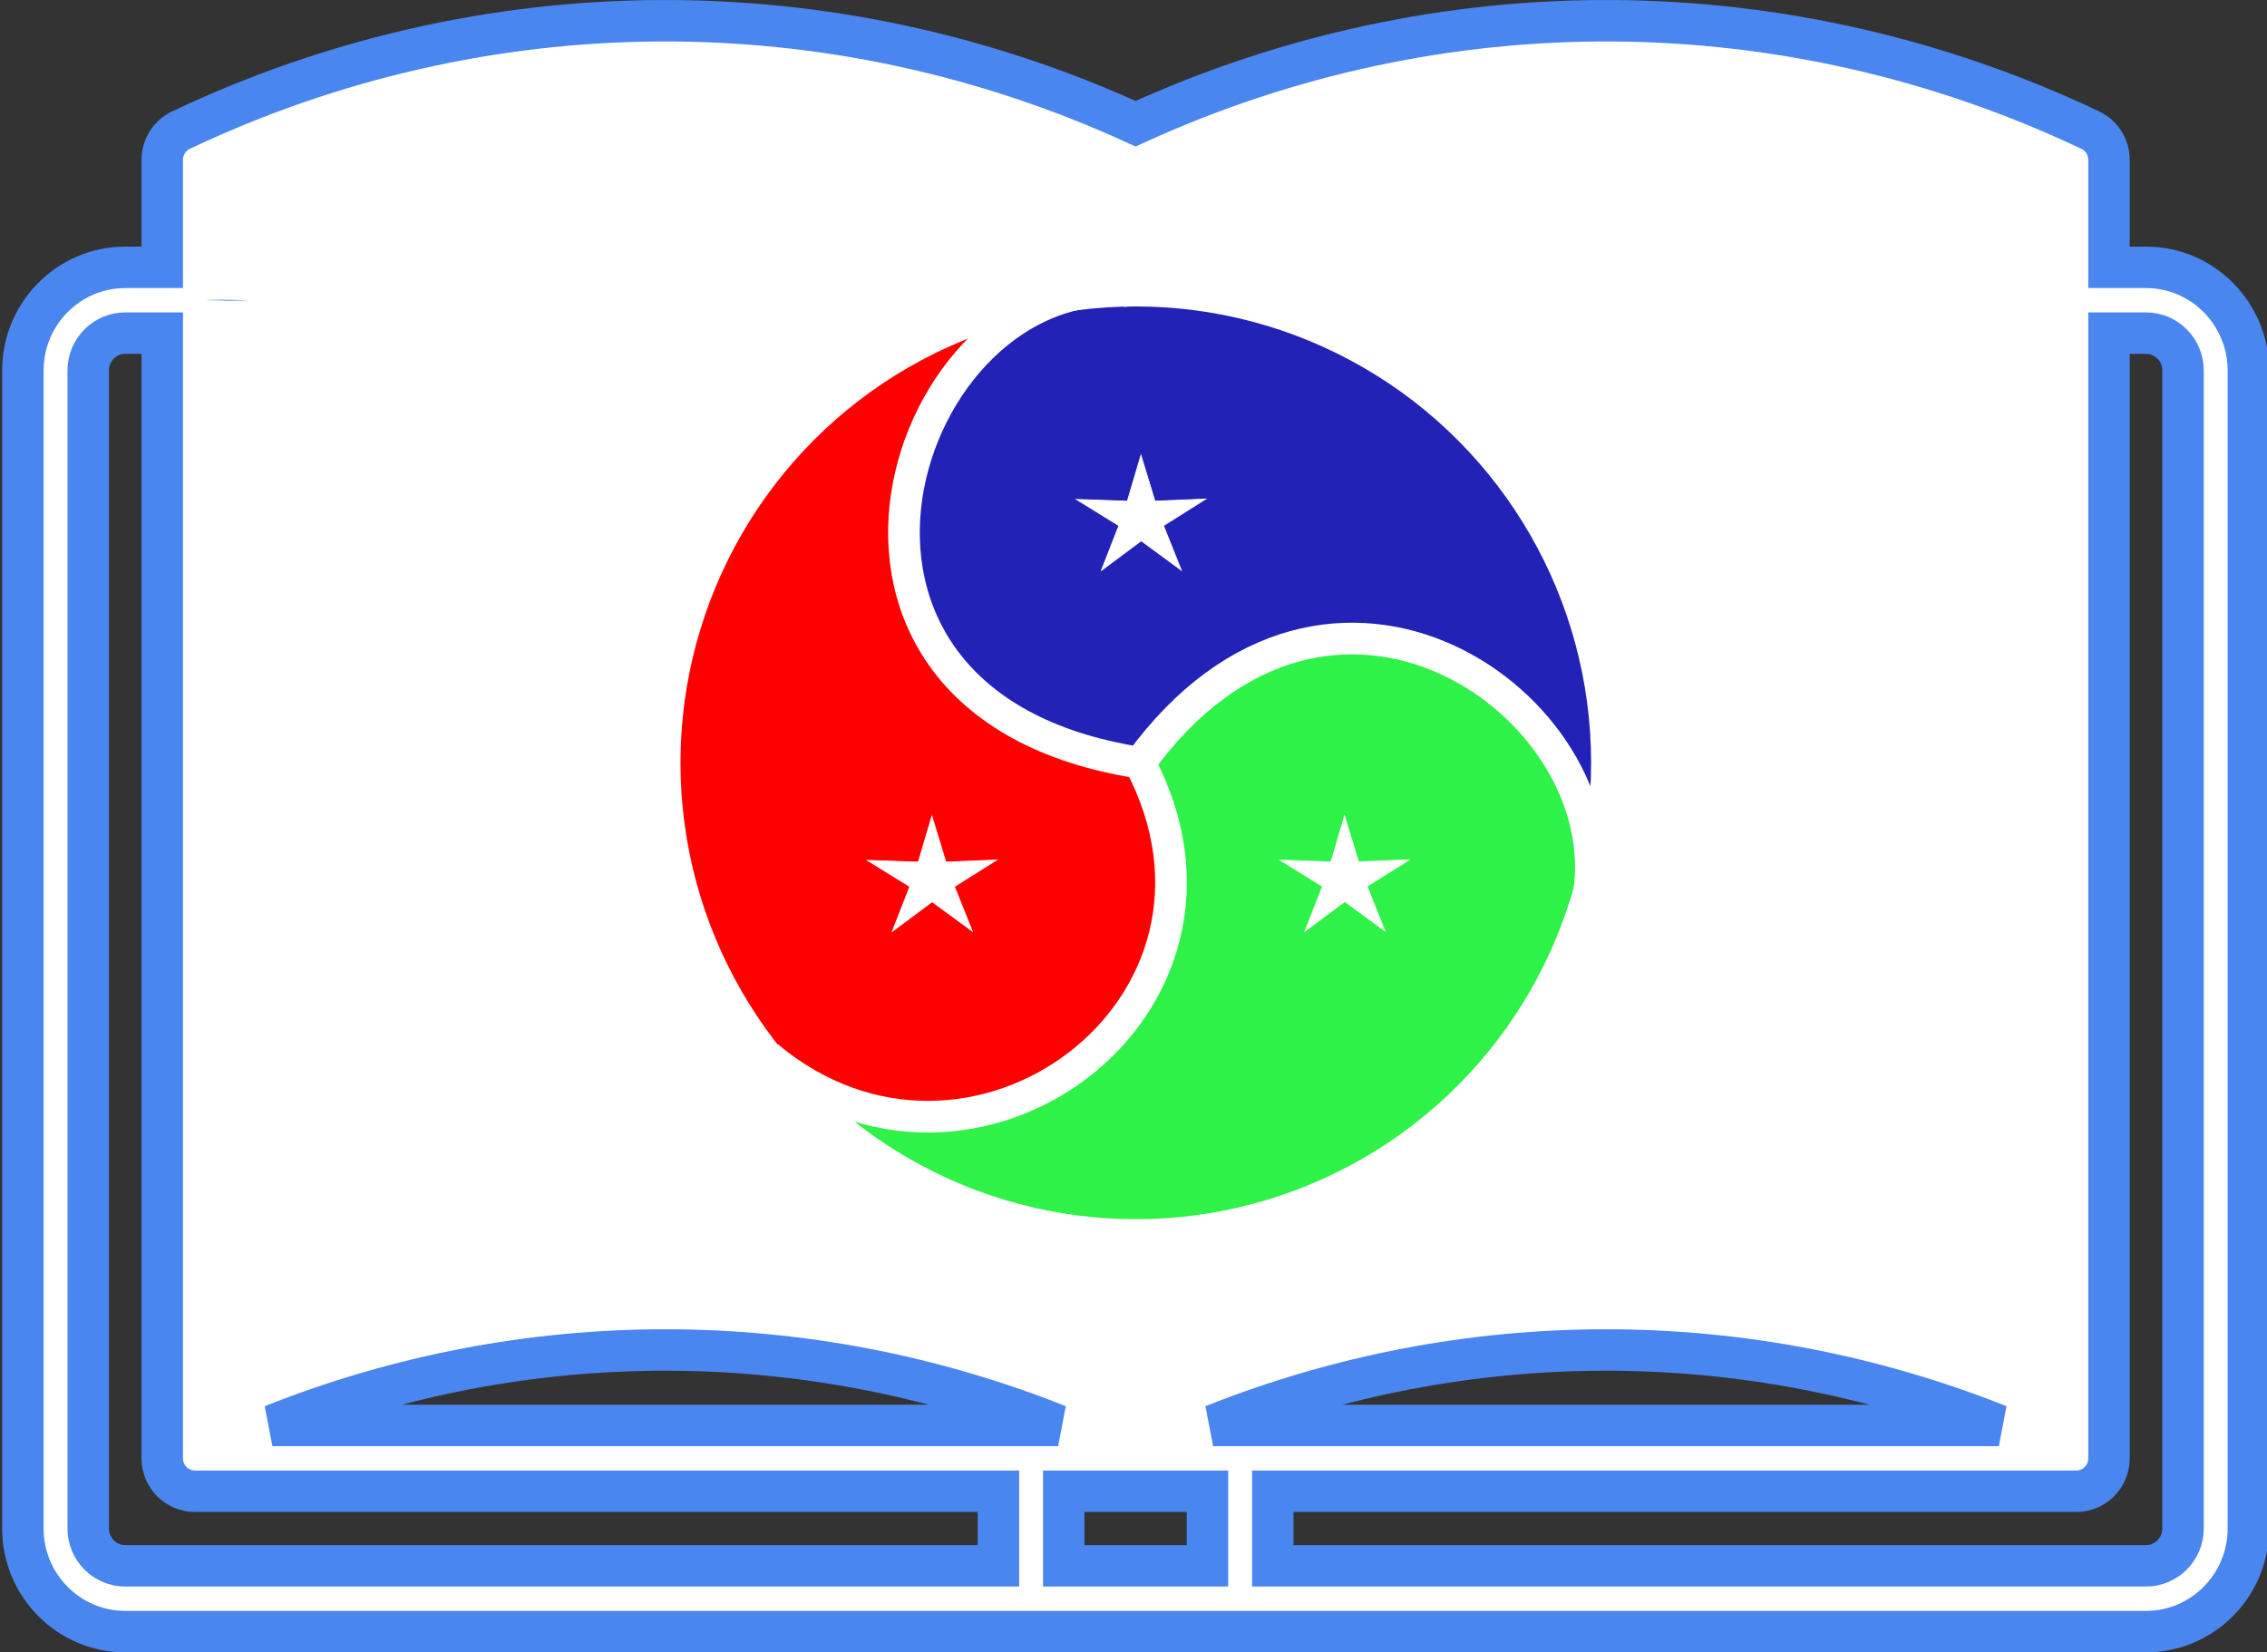 <?xml version="1.0" encoding="UTF-8" standalone="no"?>
<!-- Created with Inkscape (http://www.inkscape.org/) -->

<svg
   width="1070"
   height="780"
   viewBox="0 0 1070 780"
   version="1.1"
   id="svg1"
   xml:space="preserve"
   sodipodi:docname="bloxelcomwiki.svg"
   inkscape:version="1.3.2 (091e20ef0f, 2023-11-25)"
   xmlns:inkscape="http://www.inkscape.org/namespaces/inkscape"
   xmlns:sodipodi="http://sodipodi.sourceforge.net/DTD/sodipodi-0.dtd"
   xmlns="http://www.w3.org/2000/svg"
   xmlns:svg="http://www.w3.org/2000/svg"><rect x="0" y="0" width="1070" height="780" fill="#333333" stroke="none"/><sodipodi:namedview
     id="namedview1"
     pagecolor="#210021"
     bordercolor="#999999"
     borderopacity="1"
     inkscape:showpageshadow="2"
     inkscape:pageopacity="0"
     inkscape:pagecheckerboard="0"
     inkscape:deskcolor="#d1d1d1"
     inkscape:document-units="px"
     showgrid="true"
     showguides="false"
     inkscape:zoom="0.81481481"
     inkscape:cx="578.65909"
     inkscape:cy="445.5"
     inkscape:window-width="1920"
     inkscape:window-height="1040"
     inkscape:window-x="0"
     inkscape:window-y="0"
     inkscape:window-maximized="0"
     inkscape:current-layer="layer1"><inkscape:grid
       id="grid3"
       units="px"
       originx="0"
       originy="0"
       spacingx="1"
       spacingy="1"
       empcolor="#0099e5"
       empopacity="0.302"
       color="#0099e5"
       opacity="0.149"
       empspacing="5"
       dotted="false"
       gridanglex="30"
       gridanglez="30"
       visible="true" /></sodipodi:namedview><defs
     id="defs1" /><g
     inkscape:label="Layer 1"
     inkscape:groupmode="layer"
     id="layer1"
     transform="translate(-4,-150)"><g
       style="fill:#ffffff;fill-opacity:1;stroke:none;stroke-width:14.493;stroke-dasharray:none;stroke-opacity:1"
       id="g1"
       transform="matrix(2.109,0,0,2.109,0.584,-18.872)"><g
         id="g21"
         style="fill:#ffffff;fill-opacity:1;stroke:none;stroke-width:14.493;stroke-dasharray:none;stroke-opacity:1">
	<path
   d="m 481.891,139.907 h -8.285 v -24.056 c 0,-2.852 -1.635,-5.448 -4.198,-6.663 C 401.567,77.028 323.905,76.571 255.768,107.766 187.632,76.571 109.97,77.029 42.129,109.188 c -2.562,1.215 -4.198,3.811 -4.198,6.663 v 24.056 h -8.285 c -12.63,0 -22.905,10.351 -22.905,23.074 V 422.194 c 0,12.723 10.275,23.074 22.905,23.074 H 481.891 c 12.63,0 22.905,-10.351 22.905,-23.074 V 162.981 c 0,-12.723 -10.275,-23.074 -22.905,-23.074 z m -429.34,7.384 c 0,-0.007 9.75e-4,-0.013 9.75e-4,-0.02 z M 225.066,430.54 H 29.646 c -4.568,0 -8.285,-3.744 -8.285,-8.346 V 162.981 c 0,-4.602 3.716,-8.346 8.285,-8.346 H 37.931 v 243.994 7.855 c 0,4.067 3.273,7.364 7.31,7.364 H 225.066 Z M 62.58,399.12 c 56.627,-22.518 119.221,-22.519 175.849,0 z m 209.27,31.42 h -32.164 v -16.692 h 32.164 z m 177.106,-31.42 H 273.108 c 56.627,-22.518 119.221,-22.518 175.849,0 z m 41.219,23.074 c 0,4.602 -3.716,8.346 -8.285,8.346 H 286.47 v -16.692 h 179.826 c 4.037,0 7.31,-3.297 7.31,-7.364 V 398.629 154.635 h 8.285 c 4.568,0 8.285,3.744 8.285,8.346 z"
   id="path1-3"
   style="fill:#ffffff;fill-opacity:1;stroke:#4a86ef;stroke-width:9.277;stroke-dasharray:none;stroke-opacity:1"
   sodipodi:nodetypes="scscccscssssssssccccssssccsscccccccccccccssccssccsss" />
	
	
	
	
	
	
	
	
	
	
	
	
	<path
   d="m 93.96,317.749 c -8.302,1.74 -16.615,3.911 -24.708,6.454 -3.952,1.242 -6.148,5.452 -4.907,9.403 1.007,3.204 3.964,5.254 7.153,5.254 0.745,0 1.502,-0.112 2.25,-0.347 7.628,-2.396 15.464,-4.443 23.288,-6.083 4.054,-0.85 6.652,-4.825 5.802,-8.879 -0.85,-4.054 -4.827,-6.651 -8.878,-5.802 z"
   id="path14"
   style="fill:#ffffff;fill-opacity:1;stroke:none;stroke-width:14.493;stroke-dasharray:none;stroke-opacity:1" />
	<path
   d="m 223.502,338.859 c 3.189,0 6.147,-2.051 7.153,-5.254 1.241,-3.952 -0.956,-8.162 -4.907,-9.403 -32.073,-10.076 -65.331,-13.842 -98.844,-11.188 -4.129,0.326 -7.211,3.938 -6.885,8.068 0.326,4.13 3.934,7.213 8.068,6.885 31.591,-2.499 62.935,1.048 93.165,10.546 0.748,0.235 1.505,0.346 2.25,0.346 z"
   id="path15"
   style="fill:#ffffff;fill-opacity:1;stroke:none;stroke-width:14.493;stroke-dasharray:none;stroke-opacity:1" />
	<path
   d="m 71.498,306.767 c 0.745,0 1.502,-0.112 2.25,-0.347 48.249,-15.159 99.256,-15.159 147.504,0 3.952,1.24 8.162,-0.956 9.403,-4.907 1.241,-3.952 -0.956,-8.162 -4.907,-9.403 -51.191,-16.083 -105.307,-16.083 -156.496,0 -3.952,1.241 -6.149,5.451 -4.907,9.403 1.007,3.203 3.964,5.254 7.153,5.254 z"
   id="path16"
   style="fill:#ffffff;fill-opacity:1;stroke:none;stroke-width:14.493;stroke-dasharray:none;stroke-opacity:1" />
	<path
   d="m 71.498,274.859 c 0.745,0 1.502,-0.112 2.25,-0.347 27.681,-8.697 56.411,-12.412 85.399,-11.037 4.158,0.192 7.65,-2.999 7.847,-7.137 0.196,-4.138 -2.999,-7.65 -7.137,-7.847 -30.756,-1.456 -61.236,2.483 -90.605,11.71 -3.952,1.242 -6.149,5.452 -4.907,9.403 1.007,3.206 3.964,5.255 7.153,5.255 z"
   id="path17"
   style="fill:#ffffff;fill-opacity:1;stroke:none;stroke-width:14.493;stroke-dasharray:none;stroke-opacity:1" />
	<path
   d="m 190.194,266.932 c 10.467,1.844 20.917,4.395 31.058,7.581 0.749,0.235 1.505,0.347 2.25,0.347 3.189,0 6.147,-2.051 7.153,-5.254 1.241,-3.952 -0.956,-8.162 -4.907,-9.403 -10.76,-3.38 -21.846,-6.086 -32.952,-8.043 -4.079,-0.719 -7.969,2.006 -8.688,6.085 -0.718,4.078 2.006,7.968 6.086,8.687 z"
   id="path18"
   style="fill:#ffffff;fill-opacity:1;stroke:none;stroke-width:14.493;stroke-dasharray:none;stroke-opacity:1" />
	<path
   d="m 118.678,185.702 c -16.732,1.858 -33.362,5.36 -49.426,10.407 -3.952,1.241 -6.148,5.451 -4.907,9.403 1.007,3.204 3.964,5.254 7.153,5.254 0.745,0 1.502,-0.112 2.25,-0.347 15.141,-4.757 30.815,-8.057 46.585,-9.809 4.117,-0.457 7.083,-4.165 6.626,-8.282 -0.456,-4.116 -4.171,-7.084 -8.281,-6.626 z"
   id="path19"
   style="fill:#ffffff;fill-opacity:1;stroke:none;stroke-width:14.493;stroke-dasharray:none;stroke-opacity:1" />
	
	
</g></g><g
       id="g2"
       transform="matrix(0.427,0,0,0.427,309.675,279.238)"><path
         style="display:inline;fill:#2222b6;fill-opacity:1;stroke:none;stroke-width:32.872;stroke-linecap:butt;stroke-linejoin:bevel;stroke-dasharray:none;stroke-dashoffset:0;stroke-opacity:1;paint-order:markers fill stroke"
         d="m 397.883,56.843 c -111.341,53.358 -209.871,463.305 156.078,479.412 0,0 57.616,-97.461 207.005,-142.443 149.389,-44.982 286.507,274.746 293.912,226.323 7.404,-48.423 -19.884,-303.019 -63.594,-364.239 C 947.574,194.675 758.628,60.499 705.727,47.721 652.826,34.944 509.224,3.485 397.883,56.843 Z"
         id="path5-3-5-2-7-6"
         sodipodi:nodetypes="zczzzzz" /><path
         style="display:inline;fill:#2ef248;fill-opacity:1;stroke:none;stroke-width:33.26;stroke-linecap:butt;stroke-linejoin:bevel;stroke-dasharray:none;stroke-dashoffset:0;stroke-opacity:1;paint-order:markers fill stroke"
         d="M 1042.441,665.398 C 1057.966,541.151 763.518,234.376 549.802,538.843 c 0,0 51.313,102.197 7.873,254.464 -43.439,152.267 -383.31,123.002 -346.216,155.614 37.095,32.612 261.593,120.537 337.5,116.346 75.907,-4.191 293.188,-93.099 332.96,-131.443 39.772,-38.344 144.995,-144.179 160.52,-268.427 z"
         id="path5-3-5"
         sodipodi:nodetypes="zczzzzz" /><path
         style="display:inline;fill:#ff0000;fill-opacity:1;stroke:none;stroke-width:33.26;stroke-linecap:butt;stroke-linejoin:bevel;stroke-dasharray:none;stroke-dashoffset:0;stroke-opacity:1;paint-order:markers fill stroke"
         d="m 197.51,910.276 c 102.613,71.756 511.394,-45.332 341.984,-376.504 0,0 -114.331,-2.357 -228.684,-111.882 C 196.457,312.365 407.968,32.103 361.807,49.672 315.645,67.242 106.148,218.091 74.402,287.168 42.657,356.246 19.795,589.897 35.125,642.973 50.456,696.049 94.897,838.52 197.51,910.276 Z"
         id="path5-3-5-2"
         sodipodi:nodetypes="zczzzzz" /><ellipse
         style="display:inline;opacity:1;fill:none;fill-opacity:1;stroke:#ffffff;stroke-width:35.408;stroke-dasharray:none;stroke-opacity:1;paint-order:markers fill stroke"
         id="path1"
         ry="522.223"
         rx="520.986"
         cy="540.625"
         cx="539.602" /><path
         style="display:inline;fill:none;fill-opacity:1;stroke:#ffffff;stroke-width:35;stroke-linecap:butt;stroke-linejoin:bevel;stroke-dasharray:none;stroke-dashoffset:0;stroke-opacity:1;paint-order:markers fill stroke"
         d="M 543.915,540.822 C 754.811,250.528 1074.082,478.182 1040.111,686.621"
         id="path5-3"
         sodipodi:nodetypes="cc" /><path
         style="display:inline;fill:none;fill-opacity:1;stroke:#ffffff;stroke-width:35;stroke-linecap:butt;stroke-linejoin:bevel;stroke-dasharray:none;stroke-dashoffset:0;stroke-opacity:1;paint-order:markers fill stroke"
         d="M 543.769,540.496 C 122.775,475.147 282.145,-5.017 531.693,19.136"
         id="path5-3-9"
         sodipodi:nodetypes="cc" /><path
         style="display:inline;fill:none;fill-opacity:1;stroke:#ffffff;stroke-width:35;stroke-linecap:butt;stroke-linejoin:bevel;stroke-dasharray:none;stroke-dashoffset:0;stroke-opacity:1;paint-order:markers fill stroke"
         d="M 543.956,540.732 C 686.2,810.464 358.031,1053.261 132.935,865.335"
         id="path5-3-2"
         sodipodi:nodetypes="cc" /><path
         sodipodi:type="star"
         style="opacity:1;fill:#ffffff;fill-opacity:1;stroke:#ffffff;stroke-width:2.015;stroke-linecap:butt;stroke-linejoin:miter;stroke-dasharray:none;stroke-dashoffset:0;stroke-opacity:1;paint-order:markers fill stroke"
         id="path5"
         inkscape:flatsided="false"
         sodipodi:sides="5"
         sodipodi:cx="531.89807"
         sodipodi:cy="255.39737"
         sodipodi:r1="146.12825"
         sodipodi:r2="50.373566"
         sodipodi:arg1="0.93926231"
         sodipodi:arg2="1.569947"
         inkscape:rounded="0"
         inkscape:randomized="0"
         d="m 618.17,373.341 -86.229,-67.57 -85.554,68.122 37.617,-102.889 -91.226,-60.316 109.477,3.981 29.174,-105.4 30.044,105.349 109.256,-4.825 -90.909,61.128 z"
         inkscape:transform-center-x="0.23129818"
         inkscape:transform-center-y="-4.5651083"
         transform="matrix(0.513,0,0,0.48,272.67,148.344)" /><path
         sodipodi:type="star"
         style="fill:#ffffff;fill-opacity:1;stroke:#ffffff;stroke-width:2.015;stroke-linecap:butt;stroke-linejoin:miter;stroke-dasharray:none;stroke-dashoffset:0;stroke-opacity:1;paint-order:markers fill stroke"
         id="path5-1"
         inkscape:flatsided="false"
         sodipodi:sides="5"
         sodipodi:cx="531.89807"
         sodipodi:cy="255.39737"
         sodipodi:r1="146.12825"
         sodipodi:r2="50.373566"
         sodipodi:arg1="0.93926231"
         sodipodi:arg2="1.569947"
         inkscape:rounded="0"
         inkscape:randomized="0"
         d="m 618.17,373.341 -86.229,-67.57 -85.554,68.122 37.617,-102.889 -91.226,-60.316 109.477,3.981 29.174,-105.4 30.044,105.349 109.256,-4.825 -90.909,61.128 z"
         inkscape:transform-center-x="0.23129818"
         inkscape:transform-center-y="-4.5651083"
         transform="matrix(0.513,0,0,0.48,497.732,547.122)" /><path
         sodipodi:type="star"
         style="fill:#ffffff;fill-opacity:1;stroke:#ffffff;stroke-width:2.015;stroke-linecap:butt;stroke-linejoin:miter;stroke-dasharray:none;stroke-dashoffset:0;stroke-opacity:1;paint-order:markers fill stroke"
         id="path5-1-1"
         inkscape:flatsided="false"
         sodipodi:sides="5"
         sodipodi:cx="531.89807"
         sodipodi:cy="255.39737"
         sodipodi:r1="146.12825"
         sodipodi:r2="50.373566"
         sodipodi:arg1="0.93926231"
         sodipodi:arg2="1.569947"
         inkscape:rounded="0"
         inkscape:randomized="0"
         d="m 618.17,373.341 -86.229,-67.57 -85.554,68.122 37.617,-102.889 -91.226,-60.316 109.477,3.981 29.174,-105.4 30.044,105.349 109.256,-4.825 -90.909,61.128 z"
         inkscape:transform-center-x="0.23129818"
         inkscape:transform-center-y="-4.5651083"
         transform="matrix(0.513,0,0,0.48,41.591,547.37)" /></g></g></svg>
